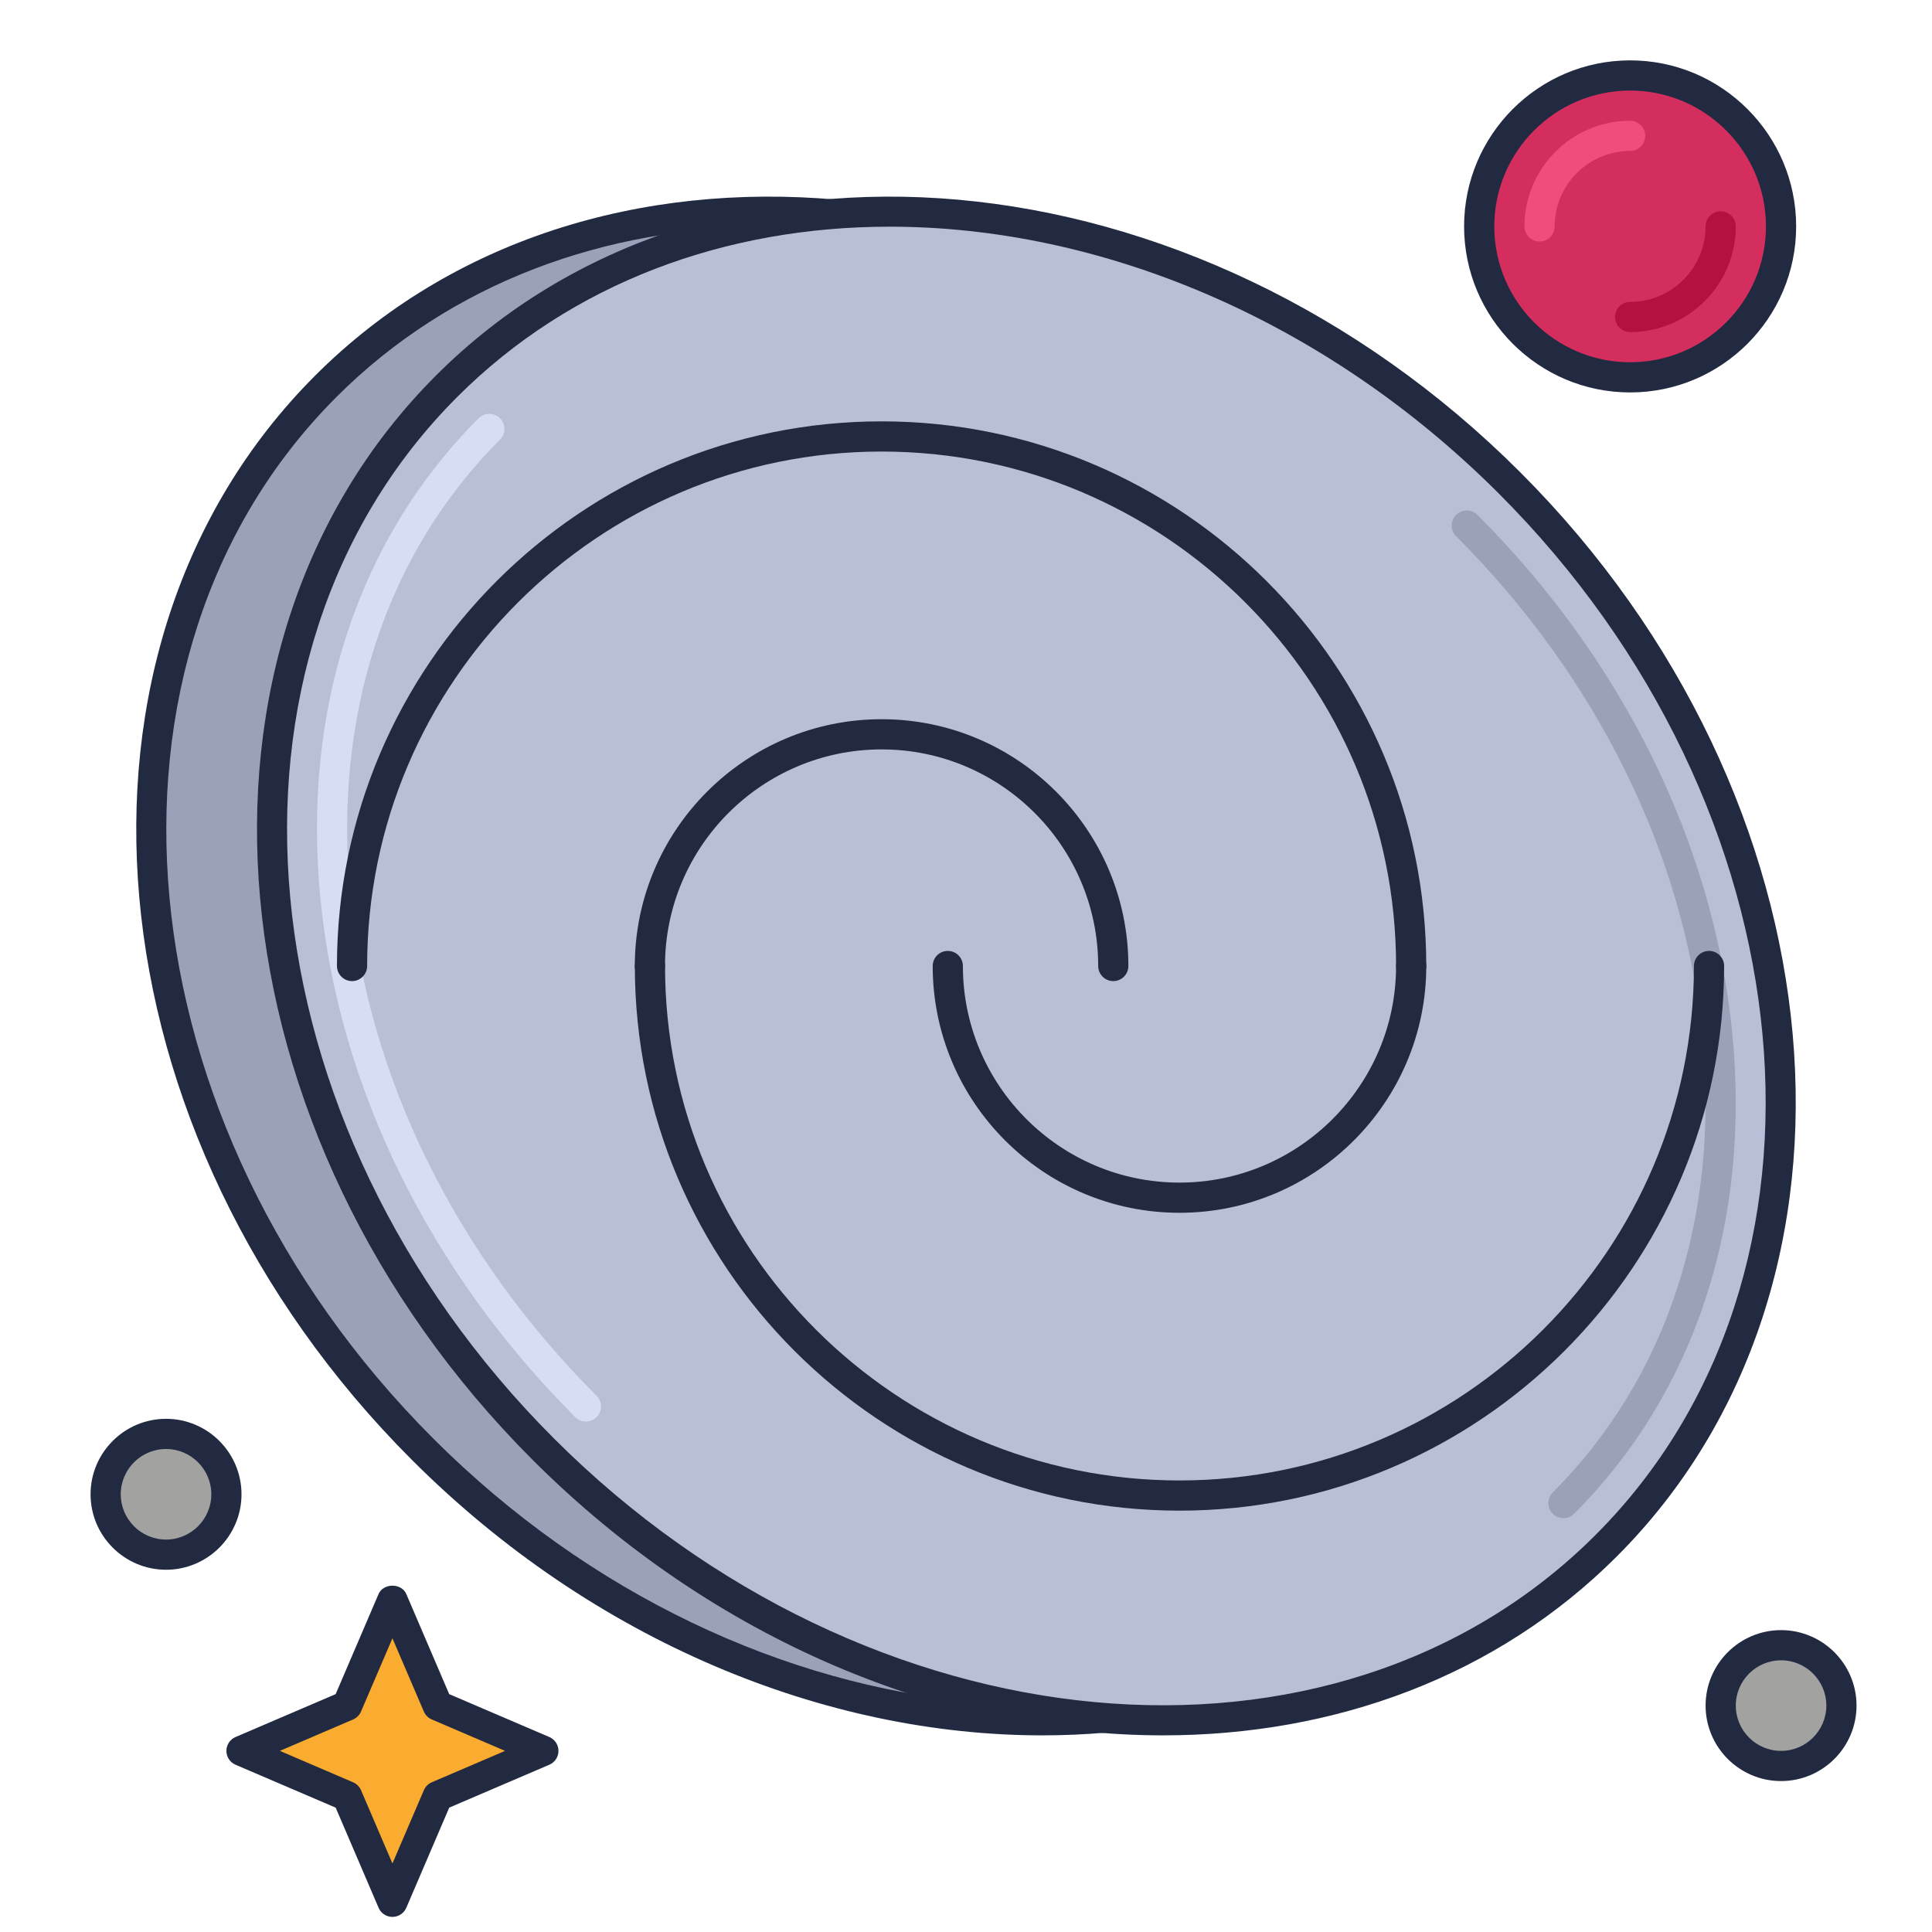 <?xml version="1.0" encoding="utf-8"?>
<!-- Generator: Adobe Illustrator 21.1.0, SVG Export Plug-In . SVG Version: 6.00 Build 0)  -->
<svg version="1.1" id="Layer_1" xmlns="http://www.w3.org/2000/svg" xmlns:xlink="http://www.w3.org/1999/xlink" x="0px" y="0px"
	 viewBox="0 0 64 64" style="enable-background:new 0 0 64 64;" xml:space="preserve">
<style type="text/css">
	.st0{fill:#DB8E11;}
	.st1{fill:#212A41;}
	.st2{fill:#F9AC2F;}
	.st3{fill:#FFCA4D;}
	.st4{fill:#B7C0D7;}
	.st5{fill:#99A2B9;}
	.st6{fill:#B51040;}
	.st7{fill:#D32E5E;}
	.st8{fill:#F14C7C;}
	.st9{fill:#0079A8;}
	.st10{fill:#1E97C6;}
	.st11{fill:#BED38E;}
	.st12{fill:#A0B570;}
	.st13{fill:#DCF1AC;}
	.st14{fill:#D5DEF5;}
	.st15{fill:#4E4B51;}
	.st16{fill:#6C696F;}
	.st17{fill:#848483;}
	.st18{fill:#A2A2A1;}
	.st19{fill:#7B849B;}
	.st20{fill:#8A878D;}
	.st21{fill:#C0C0BF;}
	.st22{fill:#005B8A;}
	.st23{fill:#970022;}
	.st24{fill:#1A237E;}
	.st25{fill:#BD7000;}
	.st26{fill:#003D6C;}
	.st27{fill:#666665;}
	.st28{fill:#195190;}
</style>
<g id="Galaxy">
	<g>
		
			<ellipse transform="matrix(0.707 -0.707 0.707 0.707 -13.841 30.586)" class="st5" cx="30" cy="32" rx="22.633" ry="27.16"/>
		<path class="st1" d="M34.527,57.486c-7.181,0-14.864-3.107-20.885-9.128C2.857,37.573,1.422,21.461,10.441,12.441
			c9.019-9.019,25.131-7.584,35.917,3.201l0,0c10.785,10.785,12.22,26.897,3.201,35.917C45.575,55.542,40.208,57.486,34.527,57.486z
			 M25.474,7.509c-5.423,0-10.534,1.848-14.326,5.639c-8.629,8.63-7.194,24.107,3.201,34.502
			c10.395,10.394,25.872,11.83,34.502,3.201c8.629-8.63,7.194-24.107-3.201-34.502C39.823,10.521,32.395,7.509,25.474,7.509z"/>
	</g>
	<g>
		<ellipse transform="matrix(0.707 -0.707 0.707 0.707 -12.669 33.414)" class="st4" cx="34" cy="32" rx="22.633" ry="27.16"/>
		<path class="st1" d="M38.527,57.486c-7.181,0-14.864-3.107-20.885-9.128C6.857,37.573,5.422,21.461,14.441,12.441
			c9.019-9.019,25.132-7.584,35.917,3.201l0,0c10.785,10.785,12.22,26.897,3.201,35.917C49.575,55.542,44.208,57.486,38.527,57.486z
			 M29.474,7.509c-5.423,0-10.534,1.848-14.326,5.639c-8.629,8.63-7.194,24.107,3.201,34.502
			c10.395,10.394,25.873,11.83,34.502,3.201c8.629-8.63,7.194-24.107-3.201-34.502C43.823,10.521,36.395,7.509,29.474,7.509z"/>
	</g>
	<g>
		<path class="st14" d="M19.41,47.09c-0.128,0-0.256-0.049-0.354-0.146c-4.826-4.826-7.824-10.919-8.44-17.157
			c-0.62-6.274,1.24-11.933,5.239-15.931c0.195-0.195,0.512-0.195,0.707,0s0.195,0.512,0,0.707
			c-3.783,3.783-5.542,9.155-4.951,15.126c0.594,6.008,3.489,11.885,8.152,16.548c0.195,0.195,0.195,0.512,0,0.707
			C19.666,47.041,19.538,47.09,19.41,47.09z"/>
	</g>
	<g>
		<path class="st5" d="M51.791,50.291c-0.128,0-0.256-0.049-0.354-0.146c-0.195-0.195-0.195-0.512,0-0.707
			c3.783-3.783,5.542-9.155,4.951-15.126c-0.594-6.008-3.489-11.885-8.152-16.548c-0.195-0.195-0.195-0.512,0-0.707
			s0.512-0.195,0.707,0c4.826,4.826,7.824,10.919,8.44,17.157c0.62,6.274-1.24,11.933-5.239,15.931
			C52.047,50.242,51.919,50.291,51.791,50.291z"/>
	</g>
	<g>
		<path class="st1" d="M46.747,32.5c-0.276,0-0.5-0.224-0.5-0.5c0-9.397-7.645-17.042-17.042-17.042S12.162,22.603,12.162,32
			c0,0.276-0.224,0.5-0.5,0.5s-0.5-0.224-0.5-0.5c0-9.949,8.094-18.042,18.042-18.042S47.247,22.051,47.247,32
			C47.247,32.276,47.023,32.5,46.747,32.5z"/>
	</g>
	<g>
		<path class="st1" d="M36.879,32.5c-0.276,0-0.5-0.224-0.5-0.5c0-3.956-3.219-7.175-7.175-7.175S22.029,28.044,22.029,32
			c0,0.276-0.224,0.5-0.5,0.5s-0.5-0.224-0.5-0.5c0-4.508,3.667-8.175,8.175-8.175s8.175,3.667,8.175,8.175
			C37.379,32.276,37.155,32.5,36.879,32.5z"/>
	</g>
	<g>
		<path class="st1" d="M39.072,50.042c-9.949,0-18.042-8.094-18.042-18.042c0-0.276,0.224-0.5,0.5-0.5s0.5,0.224,0.5,0.5
			c0,9.397,7.645,17.042,17.042,17.042S56.114,41.397,56.114,32c0-0.276,0.224-0.5,0.5-0.5s0.5,0.224,0.5,0.5
			C57.114,41.949,49.021,50.042,39.072,50.042z"/>
	</g>
	<g>
		<path class="st1" d="M39.072,40.175c-4.508,0-8.175-3.667-8.175-8.175c0-0.276,0.224-0.5,0.5-0.5s0.5,0.224,0.5,0.5
			c0,3.956,3.219,7.175,7.175,7.175s7.175-3.219,7.175-7.175c0-0.276,0.224-0.5,0.5-0.5s0.5,0.224,0.5,0.5
			C47.247,36.508,43.58,40.175,39.072,40.175z"/>
	</g>
	<g>
		<circle class="st18" cx="5.5" cy="49.5" r="2"/>
		<path class="st1" d="M5.5,52C4.122,52,3,50.878,3,49.5S4.122,47,5.5,47S8,48.122,8,49.5S6.878,52,5.5,52z M5.5,48
			C4.673,48,4,48.673,4,49.5S4.673,51,5.5,51S7,50.327,7,49.5S6.327,48,5.5,48z"/>
	</g>
	<g>
		<circle class="st18" cx="59" cy="56.5" r="2"/>
		<path class="st1" d="M59,59c-1.378,0-2.5-1.122-2.5-2.5S57.622,54,59,54s2.5,1.122,2.5,2.5S60.378,59,59,59z M59,55
			c-0.827,0-1.5,0.673-1.5,1.5S58.173,58,59,58s1.5-0.673,1.5-1.5S59.827,55,59,55z"/>
	</g>
	<g>
		<polygon class="st2" points="13,63 11.5,59.5 8,58 11.5,56.5 13,53 14.5,56.5 18,58 14.5,59.5 		"/>
		<path class="st1" d="M13,63.5c-0.2,0-0.381-0.119-0.459-0.303l-1.421-3.316l-3.316-1.421C7.619,58.381,7.5,58.2,7.5,58
			s0.119-0.381,0.303-0.459l3.316-1.421l1.421-3.316c0.157-0.368,0.762-0.368,0.919,0l1.421,3.316l3.316,1.421
			C18.381,57.619,18.5,57.8,18.5,58s-0.119,0.381-0.303,0.459l-3.316,1.421l-1.421,3.316C13.381,63.381,13.2,63.5,13,63.5z M9.27,58
			l2.427,1.041c0.118,0.05,0.212,0.145,0.263,0.263L13,61.73l1.041-2.427c0.05-0.118,0.145-0.212,0.263-0.263L16.73,58l-2.427-1.041
			c-0.118-0.05-0.212-0.145-0.263-0.263L13,54.27l-1.041,2.427c-0.05,0.118-0.145,0.212-0.263,0.263L9.27,58z"/>
	</g>
	<g>
		<circle class="st7" cx="54" cy="7.5" r="5"/>
		<path class="st1" d="M54,13c-3.033,0-5.5-2.467-5.5-5.5S50.967,2,54,2s5.5,2.467,5.5,5.5S57.033,13,54,13z M54,3
			c-2.481,0-4.5,2.019-4.5,4.5S51.519,12,54,12s4.5-2.019,4.5-4.5S56.481,3,54,3z"/>
	</g>
	<g>
		<path class="st8" d="M51,8c-0.276,0-0.5-0.224-0.5-0.5C50.5,5.57,52.07,4,54,4c0.276,0,0.5,0.224,0.5,0.5S54.276,5,54,5
			c-1.378,0-2.5,1.122-2.5,2.5C51.5,7.776,51.276,8,51,8z"/>
	</g>
	<g>
		<path class="st6" d="M54,11c-0.276,0-0.5-0.224-0.5-0.5S53.724,10,54,10c1.378,0,2.5-1.122,2.5-2.5C56.5,7.224,56.724,7,57,7
			s0.5,0.224,0.5,0.5C57.5,9.43,55.93,11,54,11z"/>
	</g>
</g>
</svg>
